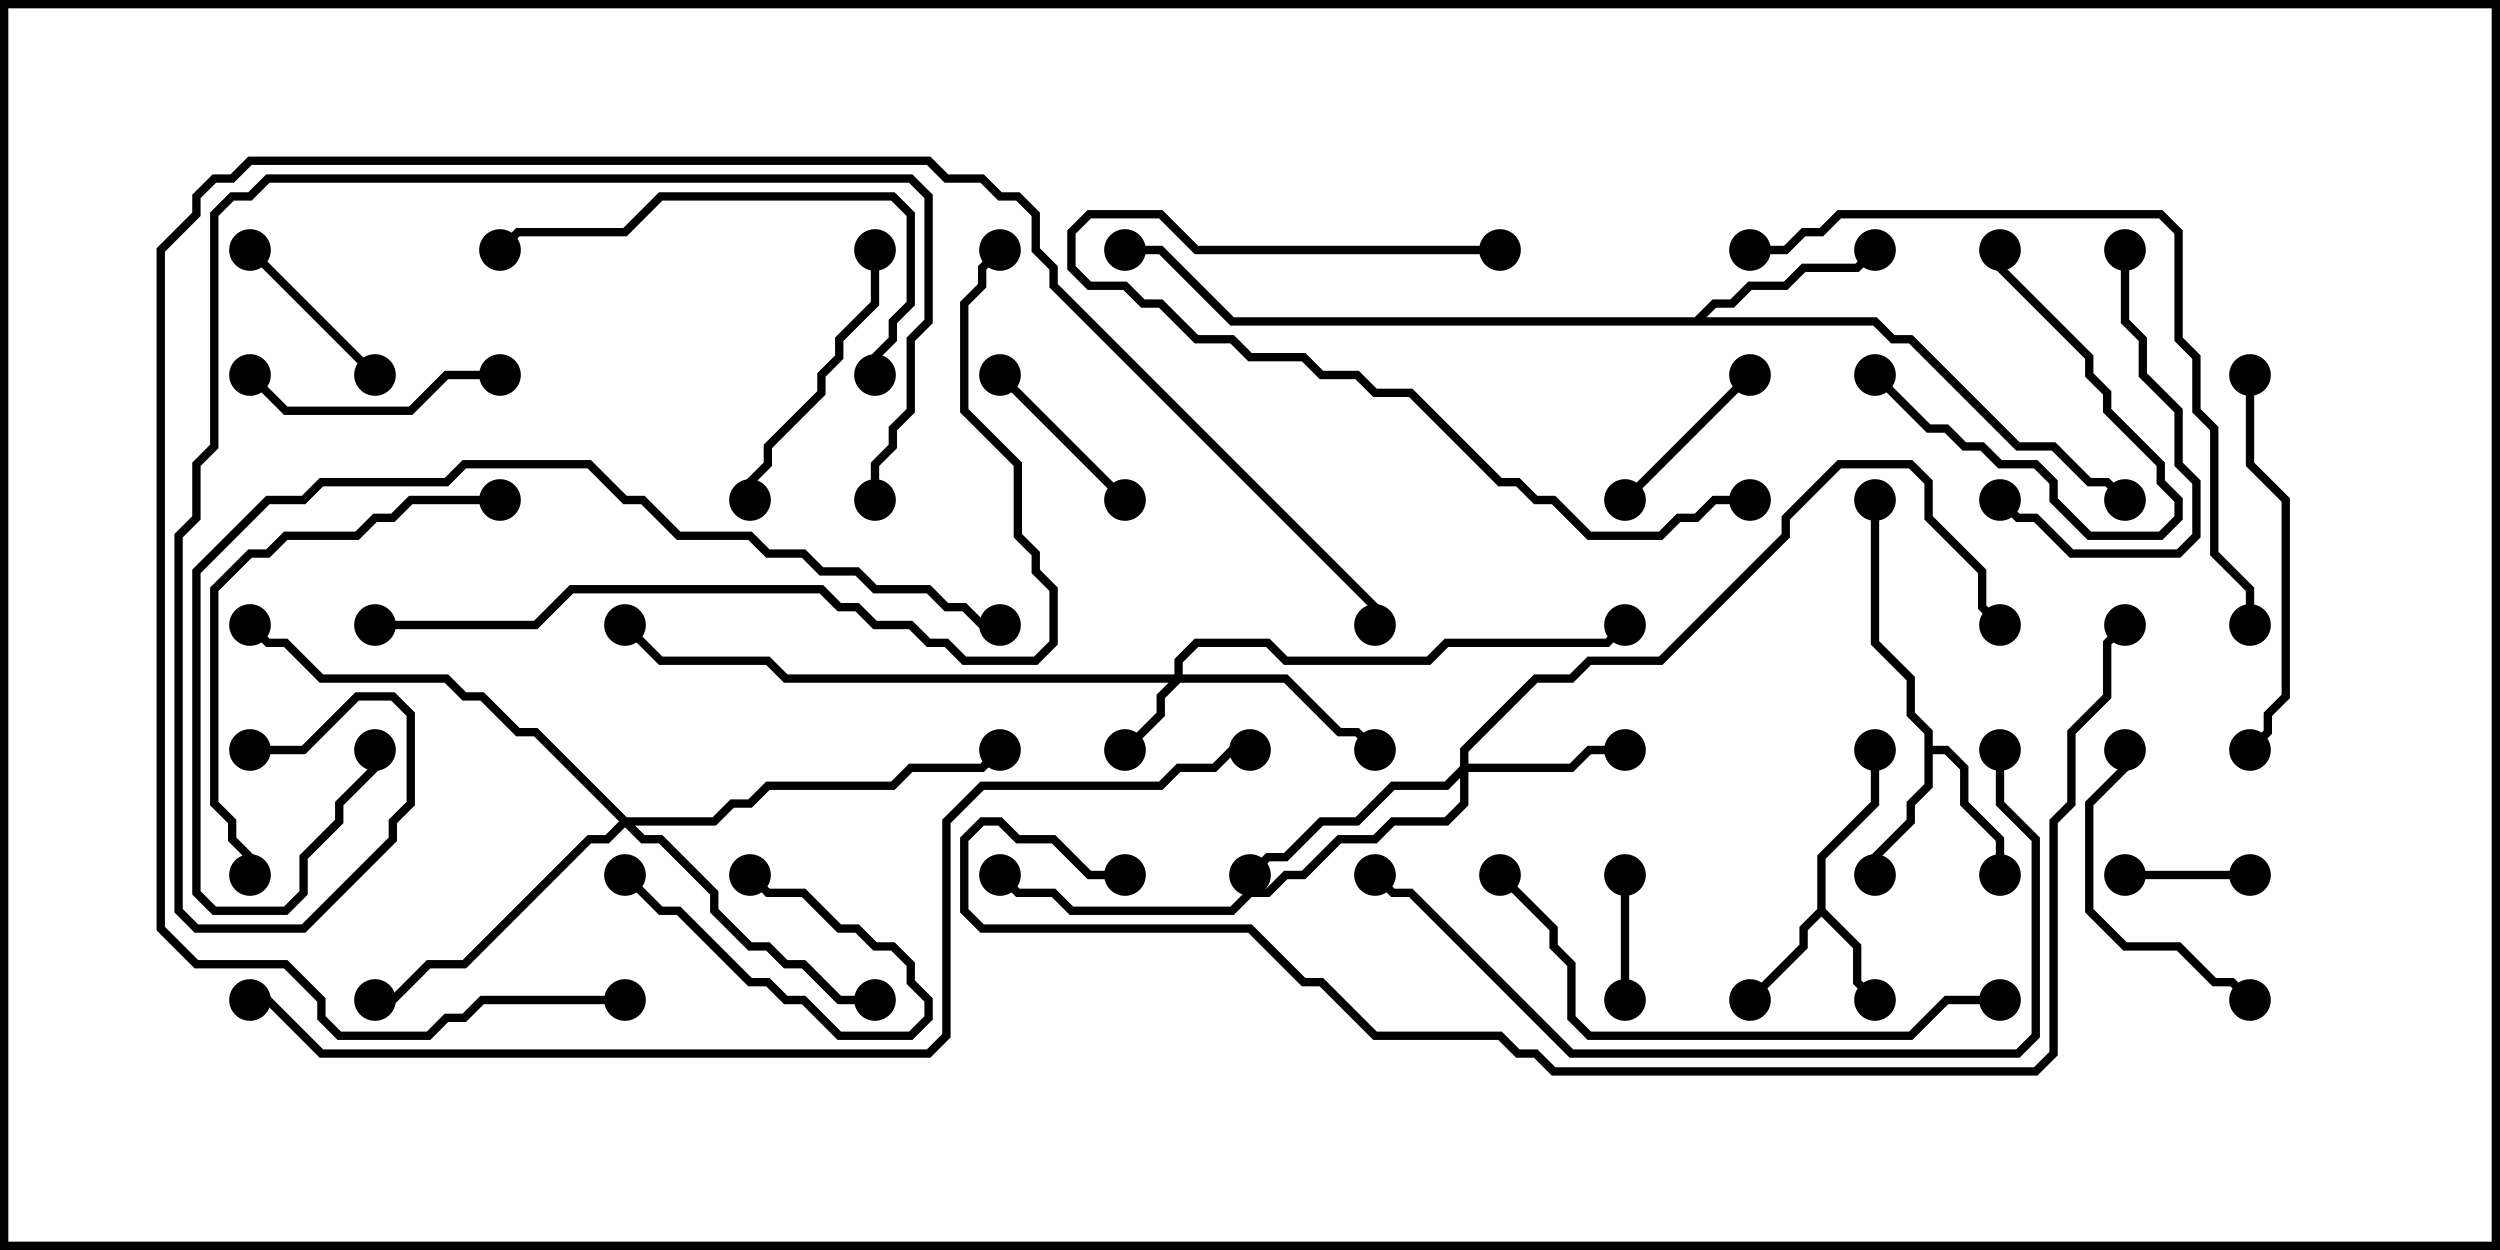 <svg version="1.1" width="30" height="15" xmlns="http://www.w3.org/2000/svg"><path d="M21.807,10.908L21.807,10.265L22.45,9.622L22.45,9L22.55,9L22.55,9.664L21.907,10.306L21.907,10.908L22.336,11.336L22.336,11.765L22.535,11.965L22.465,12.035L22.236,11.806L22.236,11.378L21.857,10.999L21.693,11.164L21.693,11.378L21.035,12.035L20.965,11.965L21.593,11.336L21.593,11.122z" stroke="none"/><path d="M23.093,8.806L22.879,8.592L22.879,8.164L22.45,7.735L22.45,6L22.55,6L22.55,7.694L22.979,8.122L22.979,8.551L23.193,8.765L23.193,8.95L23.378,8.95L23.621,9.194L23.621,9.622L24.05,10.051L24.05,10.5L23.95,10.5L23.95,10.092L23.521,9.664L23.521,9.235L23.336,9.05L23.193,9.05L23.193,9.449L22.979,9.664L22.979,9.878L22.55,10.306L22.55,10.5L22.45,10.5L22.45,10.265L22.879,9.836L22.879,9.622L23.093,9.408z" stroke="none"/><path d="M20.336,3.807L20.551,3.593L20.765,3.593L20.979,3.379L21.408,3.379L21.622,3.164L22.265,3.164L22.465,2.965L22.535,3.035L22.306,3.264L21.664,3.264L21.449,3.479L21.021,3.479L20.806,3.693L20.592,3.693L20.478,3.807L22.521,3.807L22.735,4.021L22.949,4.021L24.235,5.307L24.664,5.307L25.092,5.736L25.306,5.736L25.535,5.965L25.465,6.035L25.265,5.836L25.051,5.836L24.622,5.407L24.194,5.407L22.908,4.121L22.694,4.121L22.479,3.907L14.765,3.907L13.908,3.05L13.5,3.05L13.5,2.95L13.949,2.95L14.806,3.807z" stroke="none"/><path d="M14.093,8.093L14.093,7.908L14.336,7.664L15.235,7.664L15.449,7.879L17.122,7.879L17.336,7.664L19.265,7.664L19.465,7.465L19.535,7.535L19.306,7.764L17.378,7.764L17.164,7.979L15.408,7.979L15.194,7.764L14.378,7.764L14.193,7.949L14.193,8.093L15.449,8.093L16.092,8.736L16.306,8.736L16.535,8.965L16.465,9.035L16.265,8.836L16.051,8.836L15.408,8.193L14.164,8.193L13.979,8.378L13.979,8.592L13.535,9.035L13.465,8.965L13.879,8.551L13.879,8.336L14.022,8.193L9.408,8.193L9.194,7.979L7.908,7.979L7.465,7.535L7.535,7.465L7.949,7.879L9.235,7.879L9.449,8.093z" stroke="none"/><path d="M17.521,9.194L17.521,8.979L18.408,8.093L18.836,8.093L19.051,7.879L19.908,7.879L21.379,6.408L21.379,6.194L22.051,5.521L22.949,5.521L23.193,5.765L23.193,6.194L23.836,6.836L23.836,7.265L24.035,7.465L23.965,7.535L23.736,7.306L23.736,6.878L23.093,6.235L23.093,5.806L22.908,5.621L22.092,5.621L21.479,6.235L21.479,6.449L19.949,7.979L19.092,7.979L18.878,8.193L18.449,8.193L17.621,9.021L17.621,9.164L18.836,9.164L19.051,8.95L19.5,8.95L19.5,9.05L19.092,9.05L18.878,9.264L17.621,9.264L17.621,9.664L17.378,9.907L16.735,9.907L16.521,10.121L16.092,10.121L15.664,10.55L15.449,10.55L15.235,10.764L15.021,10.764L14.806,10.979L12.836,10.979L12.622,10.764L12.194,10.764L11.965,10.535L12.035,10.465L12.235,10.664L12.664,10.664L12.878,10.879L14.765,10.879L14.979,10.664L15.194,10.664L15.408,10.45L15.622,10.45L16.051,10.021L16.479,10.021L16.694,9.807L17.336,9.807L17.521,9.622L17.521,9.335L17.378,9.479L16.735,9.479L16.306,9.907L15.878,9.907L15.449,10.336L15.235,10.336L15.035,10.535L14.965,10.465L15.194,10.236L15.408,10.236L15.836,9.807L16.265,9.807L16.694,9.379L17.336,9.379z" stroke="none"/><path d="M7.521,9.807L8.551,9.807L8.765,9.593L8.979,9.593L9.194,9.379L10.694,9.379L10.908,9.164L11.765,9.164L11.965,8.965L12.035,9.035L11.806,9.264L10.949,9.264L10.735,9.479L9.235,9.479L9.021,9.693L8.806,9.693L8.592,9.907L7.621,9.907L7.735,10.021L7.949,10.021L8.621,10.694L8.621,10.908L9.021,11.307L9.235,11.307L9.449,11.521L9.664,11.521L10.092,11.95L10.5,11.95L10.5,12.05L10.051,12.05L9.622,11.621L9.408,11.621L9.194,11.407L8.979,11.407L8.521,10.949L8.521,10.735L7.908,10.121L7.694,10.121L7.5,9.928L7.306,10.121L7.092,10.121L5.592,11.621L5.164,11.621L4.735,12.05L4.5,12.05L4.5,11.95L4.694,11.95L5.122,11.521L5.551,11.521L7.051,10.021L7.265,10.021L7.429,9.857L6.408,8.836L6.194,8.836L5.765,8.407L5.551,8.407L5.336,8.193L3.836,8.193L3.408,7.764L3.194,7.764L2.965,7.535L3.035,7.465L3.235,7.664L3.449,7.664L3.878,8.093L5.378,8.093L5.592,8.307L5.806,8.307L6.235,8.736L6.449,8.736z" stroke="none"/><path d="M19.55,12L19.45,12L19.45,10.5L19.55,10.5z" stroke="none"/><path d="M27,10.45L27,10.55L25.5,10.55L25.5,10.45z" stroke="none"/><path d="M8.965,10.535L9.035,10.465L9.235,10.664L9.664,10.664L10.092,11.093L10.306,11.093L10.521,11.307L10.735,11.307L10.979,11.551L10.979,11.765L11.193,11.979L11.193,12.235L10.949,12.479L10.051,12.479L9.622,12.05L9.408,12.05L9.194,11.836L8.979,11.836L8.122,10.979L7.908,10.979L7.465,10.535L7.535,10.465L7.949,10.879L8.164,10.879L9.021,11.736L9.235,11.736L9.449,11.95L9.664,11.95L10.092,12.379L10.908,12.379L11.093,12.194L11.093,12.021L10.879,11.806L10.879,11.592L10.694,11.407L10.479,11.407L10.265,11.193L10.051,11.193L9.622,10.764L9.194,10.764z" stroke="none"/><path d="M4.535,4.465L4.465,4.535L2.965,3.035L3.035,2.965z" stroke="none"/><path d="M22.465,4.535L22.535,4.465L23.164,5.093L23.378,5.093L23.592,5.307L23.806,5.307L24.021,5.521L24.449,5.521L24.693,5.765L24.693,5.979L25.092,6.379L25.908,6.379L26.093,6.194L26.093,6.021L25.879,5.806L25.879,5.592L25.236,4.949L25.236,4.735L25.021,4.521L25.021,4.306L23.95,3.235L23.95,3L24.05,3L24.05,3.194L25.121,4.265L25.121,4.479L25.336,4.694L25.336,4.908L25.979,5.551L25.979,5.765L26.193,5.979L26.193,6.235L25.949,6.479L25.051,6.479L24.593,6.021L24.593,5.806L24.408,5.621L23.979,5.621L23.765,5.407L23.551,5.407L23.336,5.193L23.122,5.193z" stroke="none"/><path d="M11.965,4.535L12.035,4.465L13.535,5.965L13.465,6.035z" stroke="none"/><path d="M19.535,6.035L19.465,5.965L20.965,4.465L21.035,4.535z" stroke="none"/><path d="M6,4.45L6,4.55L5.378,4.55L4.949,4.979L3.408,4.979L2.965,4.535L3.035,4.465L3.449,4.879L4.908,4.879L5.336,4.45z" stroke="none"/><path d="M27.035,11.965L26.965,12.035L26.765,11.836L26.551,11.836L26.122,11.407L25.479,11.407L25.021,10.949L25.021,9.622L25.45,9.194L25.45,9L25.55,9L25.55,9.235L25.121,9.664L25.121,10.908L25.521,11.307L26.164,11.307L26.592,11.736L26.806,11.736z" stroke="none"/><path d="M25.45,3L25.55,3L25.55,3.836L25.764,4.051L25.764,4.479L26.193,4.908L26.193,5.551L26.407,5.765L26.407,6.449L26.164,6.693L24.836,6.693L24.408,6.264L24.194,6.264L23.965,6.035L24.035,5.965L24.235,6.164L24.449,6.164L24.878,6.593L26.122,6.593L26.307,6.408L26.307,5.806L26.093,5.592L26.093,4.949L25.664,4.521L25.664,4.092L25.45,3.878z" stroke="none"/><path d="M9.05,6L8.95,6L8.95,5.765L9.164,5.551L9.164,5.336L9.807,4.694L9.807,4.479L10.021,4.265L10.021,4.051L10.45,3.622L10.45,3L10.55,3L10.55,3.664L10.121,4.092L10.121,4.306L9.907,4.521L9.907,4.735L9.264,5.378L9.264,5.592L9.05,5.806z" stroke="none"/><path d="M18,2.95L18,3.05L14.336,3.05L13.908,2.621L13.092,2.621L12.907,2.806L12.907,3.194L13.092,3.379L13.521,3.379L13.735,3.593L13.949,3.593L14.378,4.021L14.806,4.021L15.021,4.236L15.664,4.236L15.878,4.45L16.306,4.45L16.521,4.664L16.949,4.664L18.021,5.736L18.235,5.736L18.449,5.95L18.664,5.95L19.092,6.379L19.908,6.379L20.122,6.164L20.336,6.164L20.551,5.95L21,5.95L21,6.05L20.592,6.05L20.378,6.264L20.164,6.264L19.949,6.479L19.051,6.479L18.622,6.05L18.408,6.05L18.194,5.836L17.979,5.836L16.908,4.764L16.479,4.764L16.265,4.55L15.836,4.55L15.622,4.336L14.979,4.336L14.765,4.121L14.336,4.121L13.908,3.693L13.694,3.693L13.479,3.479L13.051,3.479L12.807,3.235L12.807,2.765L13.051,2.521L13.949,2.521L14.378,2.95z" stroke="none"/><path d="M26.95,4.5L27.05,4.5L27.05,5.551L27.479,5.979L27.479,8.378L27.264,8.592L27.264,8.806L27.035,9.035L26.965,8.965L27.164,8.765L27.164,8.551L27.379,8.336L27.379,6.021L26.95,5.592z" stroke="none"/><path d="M10.55,4.5L10.45,4.5L10.45,4.265L10.664,4.051L10.664,3.836L10.879,3.622L10.879,2.592L10.694,2.407L7.949,2.407L7.521,2.836L6.235,2.836L6.035,3.035L5.965,2.965L6.194,2.736L7.479,2.736L7.908,2.307L10.735,2.307L10.979,2.551L10.979,3.664L10.764,3.878L10.764,4.092L10.55,4.306z" stroke="none"/><path d="M6,5.95L6,6.05L4.949,6.05L4.735,6.264L4.521,6.264L4.306,6.479L3.449,6.479L3.235,6.693L3.021,6.693L2.621,7.092L2.621,9.622L2.836,9.836L2.836,10.051L3.05,10.265L3.05,10.5L2.95,10.5L2.95,10.306L2.736,10.092L2.736,9.878L2.521,9.664L2.521,7.051L2.979,6.593L3.194,6.593L3.408,6.379L4.265,6.379L4.479,6.164L4.694,6.164L4.908,5.95z" stroke="none"/><path d="M24,11.95L24,12.05L23.378,12.05L22.949,12.479L19.051,12.479L18.807,12.235L18.807,11.592L18.593,11.378L18.593,11.164L17.965,10.535L18.035,10.465L18.693,11.122L18.693,11.336L18.907,11.551L18.907,12.194L19.092,12.379L22.908,12.379L23.336,11.95z" stroke="none"/><path d="M21,3.05L21,2.95L21.408,2.95L21.622,2.736L21.836,2.736L22.051,2.521L25.949,2.521L26.193,2.765L26.193,4.051L26.407,4.265L26.407,4.908L26.621,5.122L26.621,6.622L27.05,7.051L27.05,7.5L26.95,7.5L26.95,7.092L26.521,6.664L26.521,5.164L26.307,4.949L26.307,4.306L26.093,4.092L26.093,2.806L25.908,2.621L22.092,2.621L21.878,2.836L21.664,2.836L21.449,3.05z" stroke="none"/><path d="M4.45,9L4.55,9L4.55,9.235L4.121,9.664L4.121,9.878L3.693,10.306L3.693,10.735L3.449,10.979L2.551,10.979L2.307,10.735L2.307,6.836L3.194,5.95L3.622,5.95L3.836,5.736L5.336,5.736L5.551,5.521L7.092,5.521L7.521,5.95L7.735,5.95L8.164,6.379L9.021,6.379L9.235,6.593L9.664,6.593L9.878,6.807L10.306,6.807L10.521,7.021L11.164,7.021L11.378,7.236L11.592,7.236L11.806,7.45L12,7.45L12,7.55L11.765,7.55L11.551,7.336L11.336,7.336L11.122,7.121L10.479,7.121L10.265,6.907L9.836,6.907L9.622,6.693L9.194,6.693L8.979,6.479L8.122,6.479L7.694,6.05L7.479,6.05L7.051,5.621L5.592,5.621L5.378,5.836L3.878,5.836L3.664,6.05L3.235,6.05L2.407,6.878L2.407,10.694L2.592,10.879L3.408,10.879L3.593,10.694L3.593,10.265L4.021,9.836L4.021,9.622L4.45,9.194z" stroke="none"/><path d="M23.95,9L24.05,9L24.05,9.622L24.479,10.051L24.479,12.449L24.235,12.693L18.836,12.693L16.908,10.764L16.694,10.764L16.465,10.535L16.535,10.465L16.735,10.664L16.949,10.664L18.878,12.593L24.194,12.593L24.379,12.408L24.379,10.092L23.95,9.664z" stroke="none"/><path d="M10.55,6L10.45,6L10.45,5.551L10.664,5.336L10.664,5.122L10.879,4.908L10.879,4.051L11.093,3.836L11.093,2.378L10.908,2.193L3.235,2.193L3.021,2.407L2.806,2.407L2.621,2.592L2.621,5.378L2.407,5.592L2.407,6.235L2.193,6.449L2.193,10.908L2.378,11.093L3.622,11.093L4.664,10.051L4.664,9.836L4.879,9.622L4.879,8.592L4.694,8.407L4.306,8.407L3.664,9.05L3,9.05L3,8.95L3.622,8.95L4.265,8.307L4.735,8.307L4.979,8.551L4.979,9.664L4.764,9.878L4.764,10.092L3.664,11.193L2.336,11.193L2.093,10.949L2.093,6.408L2.307,6.194L2.307,5.551L2.521,5.336L2.521,2.551L2.765,2.307L2.979,2.307L3.194,2.093L10.949,2.093L11.193,2.336L11.193,3.878L10.979,4.092L10.979,4.949L10.764,5.164L10.764,5.378L10.55,5.592z" stroke="none"/><path d="M4.5,7.55L4.5,7.45L6.408,7.45L6.836,7.021L9.878,7.021L10.092,7.236L10.306,7.236L10.521,7.45L10.949,7.45L11.164,7.664L11.378,7.664L11.592,7.879L12.408,7.879L12.593,7.694L12.593,7.092L12.379,6.878L12.379,6.664L12.164,6.449L12.164,5.592L11.521,4.949L11.521,3.622L11.736,3.408L11.736,3.194L11.965,2.965L12.035,3.035L11.836,3.235L11.836,3.449L11.621,3.664L11.621,4.908L12.264,5.551L12.264,6.408L12.479,6.622L12.479,6.836L12.693,7.051L12.693,7.735L12.449,7.979L11.551,7.979L11.336,7.764L11.122,7.764L10.908,7.55L10.479,7.55L10.265,7.336L10.051,7.336L9.836,7.121L6.878,7.121L6.449,7.55z" stroke="none"/><path d="M7.5,11.95L7.5,12.05L5.806,12.05L5.592,12.264L5.378,12.264L5.164,12.479L4.051,12.479L3.807,12.235L3.807,12.021L3.408,11.621L2.336,11.621L1.879,11.164L1.879,2.979L2.307,2.551L2.307,2.336L2.551,2.093L2.765,2.093L2.979,1.879L11.164,1.879L11.378,2.093L11.806,2.093L12.021,2.307L12.235,2.307L12.479,2.551L12.479,2.979L12.693,3.194L12.693,3.408L16.55,7.265L16.55,7.5L16.45,7.5L16.45,7.306L12.593,3.449L12.593,3.235L12.379,3.021L12.379,2.592L12.194,2.407L11.979,2.407L11.765,2.193L11.336,2.193L11.122,1.979L3.021,1.979L2.806,2.193L2.592,2.193L2.407,2.378L2.407,2.592L1.979,3.021L1.979,11.122L2.378,11.521L3.449,11.521L3.907,11.979L3.907,12.194L4.092,12.379L5.122,12.379L5.336,12.164L5.551,12.164L5.765,11.95z" stroke="none"/><path d="M13.5,10.45L13.5,10.55L13.051,10.55L12.622,10.121L12.194,10.121L11.979,9.907L11.806,9.907L11.621,10.092L11.621,10.908L11.806,11.093L15.021,11.093L15.664,11.736L15.878,11.736L16.521,12.379L18.021,12.379L18.235,12.593L18.449,12.593L18.664,12.807L24.408,12.807L24.593,12.622L24.593,9.836L24.807,9.622L24.807,8.765L25.236,8.336L25.236,7.694L25.465,7.465L25.535,7.535L25.336,7.735L25.336,8.378L24.907,8.806L24.907,9.664L24.693,9.878L24.693,12.664L24.449,12.907L18.622,12.907L18.408,12.693L18.194,12.693L17.979,12.479L16.479,12.479L15.836,11.836L15.622,11.836L14.979,11.193L11.765,11.193L11.521,10.949L11.521,10.051L11.765,9.807L12.021,9.807L12.235,10.021L12.664,10.021L13.092,10.45z" stroke="none"/><path d="M15,8.95L15,9.05L14.806,9.05L14.592,9.264L14.164,9.264L13.949,9.479L11.806,9.479L11.407,9.878L11.407,12.449L11.164,12.693L3.836,12.693L3.194,12.05L3,12.05L3,11.95L3.235,11.95L3.878,12.593L11.122,12.593L11.307,12.408L11.307,9.836L11.765,9.379L13.908,9.379L14.122,9.164L14.551,9.164L14.765,8.95z" stroke="none"/><circle cx="22.5" cy="12" r="0.25" stroke-width="0" fill="#000" /><circle cx="21" cy="12" r="0.25" stroke-width="0" fill="#000" /><circle cx="22.5" cy="9" r="0.25" stroke-width="0" fill="#000" /><circle cx="22.5" cy="10.5" r="0.25" stroke-width="0" fill="#000" /><circle cx="24" cy="10.5" r="0.25" stroke-width="0" fill="#000" /><circle cx="22.5" cy="6" r="0.25" stroke-width="0" fill="#000" /><circle cx="22.5" cy="3" r="0.25" stroke-width="0" fill="#000" /><circle cx="25.5" cy="6" r="0.25" stroke-width="0" fill="#000" /><circle cx="13.5" cy="3" r="0.25" stroke-width="0" fill="#000" /><circle cx="13.5" cy="9" r="0.25" stroke-width="0" fill="#000" /><circle cx="16.5" cy="9" r="0.25" stroke-width="0" fill="#000" /><circle cx="19.5" cy="7.5" r="0.25" stroke-width="0" fill="#000" /><circle cx="7.5" cy="7.5" r="0.25" stroke-width="0" fill="#000" /><circle cx="19.5" cy="9" r="0.25" stroke-width="0" fill="#000" /><circle cx="15" cy="10.5" r="0.25" stroke-width="0" fill="#000" /><circle cx="12" cy="10.5" r="0.25" stroke-width="0" fill="#000" /><circle cx="24" cy="7.5" r="0.25" stroke-width="0" fill="#000" /><circle cx="4.5" cy="12" r="0.25" stroke-width="0" fill="#000" /><circle cx="10.5" cy="12" r="0.25" stroke-width="0" fill="#000" /><circle cx="12" cy="9" r="0.25" stroke-width="0" fill="#000" /><circle cx="3" cy="7.5" r="0.25" stroke-width="0" fill="#000" /><circle cx="19.5" cy="12" r="0.25" stroke-width="0" fill="#000" /><circle cx="19.5" cy="10.5" r="0.25" stroke-width="0" fill="#000" /><circle cx="27" cy="10.5" r="0.25" stroke-width="0" fill="#000" /><circle cx="25.5" cy="10.5" r="0.25" stroke-width="0" fill="#000" /><circle cx="9" cy="10.5" r="0.25" stroke-width="0" fill="#000" /><circle cx="7.5" cy="10.5" r="0.25" stroke-width="0" fill="#000" /><circle cx="4.5" cy="4.5" r="0.25" stroke-width="0" fill="#000" /><circle cx="3" cy="3" r="0.25" stroke-width="0" fill="#000" /><circle cx="22.5" cy="4.5" r="0.25" stroke-width="0" fill="#000" /><circle cx="24" cy="3" r="0.25" stroke-width="0" fill="#000" /><circle cx="12" cy="4.5" r="0.25" stroke-width="0" fill="#000" /><circle cx="13.5" cy="6" r="0.25" stroke-width="0" fill="#000" /><circle cx="19.5" cy="6" r="0.25" stroke-width="0" fill="#000" /><circle cx="21" cy="4.5" r="0.25" stroke-width="0" fill="#000" /><circle cx="6" cy="4.5" r="0.25" stroke-width="0" fill="#000" /><circle cx="3" cy="4.5" r="0.25" stroke-width="0" fill="#000" /><circle cx="27" cy="12" r="0.25" stroke-width="0" fill="#000" /><circle cx="25.5" cy="9" r="0.25" stroke-width="0" fill="#000" /><circle cx="25.5" cy="3" r="0.25" stroke-width="0" fill="#000" /><circle cx="24" cy="6" r="0.25" stroke-width="0" fill="#000" /><circle cx="9" cy="6" r="0.25" stroke-width="0" fill="#000" /><circle cx="10.5" cy="3" r="0.25" stroke-width="0" fill="#000" /><circle cx="18" cy="3" r="0.25" stroke-width="0" fill="#000" /><circle cx="21" cy="6" r="0.25" stroke-width="0" fill="#000" /><circle cx="27" cy="4.5" r="0.25" stroke-width="0" fill="#000" /><circle cx="27" cy="9" r="0.25" stroke-width="0" fill="#000" /><circle cx="10.5" cy="4.5" r="0.25" stroke-width="0" fill="#000" /><circle cx="6" cy="3" r="0.25" stroke-width="0" fill="#000" /><circle cx="6" cy="6" r="0.25" stroke-width="0" fill="#000" /><circle cx="3" cy="10.5" r="0.25" stroke-width="0" fill="#000" /><circle cx="24" cy="12" r="0.25" stroke-width="0" fill="#000" /><circle cx="18" cy="10.5" r="0.25" stroke-width="0" fill="#000" /><circle cx="21" cy="3" r="0.25" stroke-width="0" fill="#000" /><circle cx="27" cy="7.5" r="0.25" stroke-width="0" fill="#000" /><circle cx="4.5" cy="9" r="0.25" stroke-width="0" fill="#000" /><circle cx="12" cy="7.5" r="0.25" stroke-width="0" fill="#000" /><circle cx="24" cy="9" r="0.25" stroke-width="0" fill="#000" /><circle cx="16.5" cy="10.5" r="0.25" stroke-width="0" fill="#000" /><circle cx="10.5" cy="6" r="0.25" stroke-width="0" fill="#000" /><circle cx="3" cy="9" r="0.25" stroke-width="0" fill="#000" /><circle cx="4.5" cy="7.5" r="0.25" stroke-width="0" fill="#000" /><circle cx="12" cy="3" r="0.25" stroke-width="0" fill="#000" /><circle cx="7.5" cy="12" r="0.25" stroke-width="0" fill="#000" /><circle cx="16.5" cy="7.5" r="0.25" stroke-width="0" fill="#000" /><circle cx="13.5" cy="10.5" r="0.25" stroke-width="0" fill="#000" /><circle cx="25.5" cy="7.5" r="0.25" stroke-width="0" fill="#000" /><circle cx="15" cy="9" r="0.25" stroke-width="0" fill="#000" /><circle cx="3" cy="12" r="0.25" stroke-width="0" fill="#000" /><rect x="0" y="0" width="30" height="15" stroke-width="0.2" stroke="#000" fill="none" /></svg>